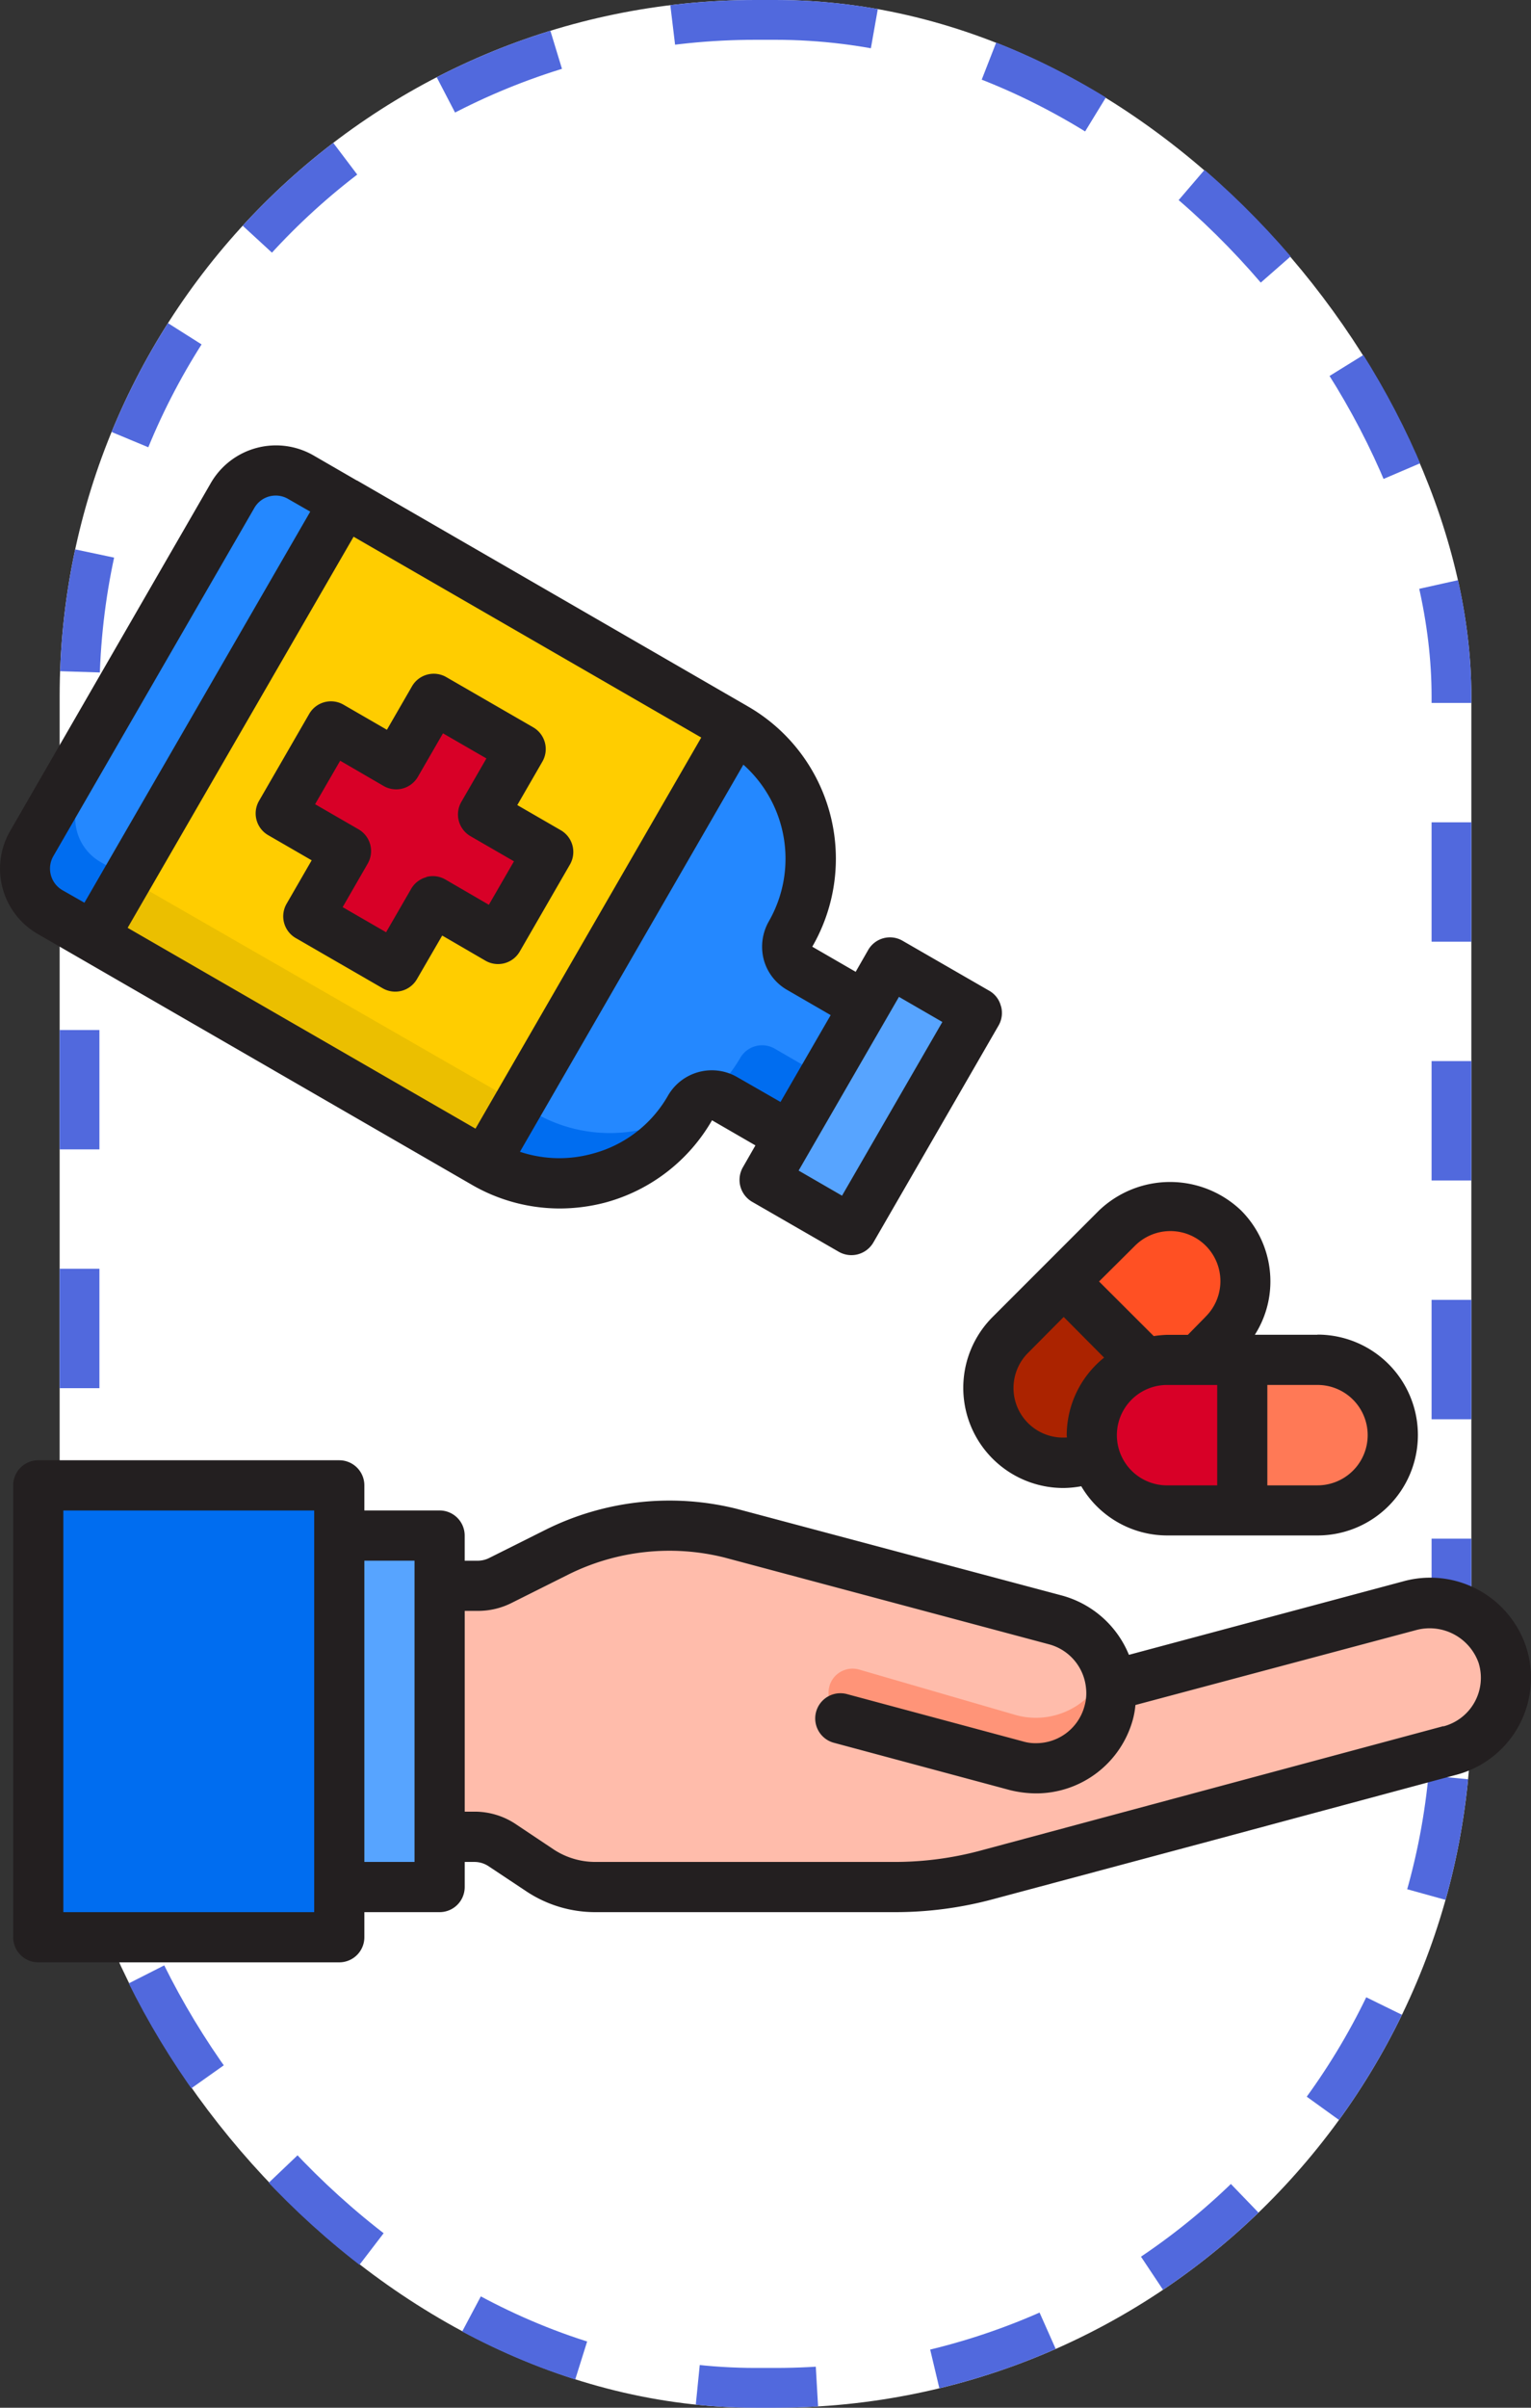 <svg xmlns="http://www.w3.org/2000/svg" xmlns:xlink="http://www.w3.org/1999/xlink" width="77" height="121" viewBox="0 0 77 121">
  <rect x="0" y="0" width="77" height="121" fill="#333333" stroke="none"/>
  <defs>
    <clipPath id="clip-path">
      <rect id="Rectángulo_403455" data-name="Rectángulo 403455" width="77" height="77" transform="translate(649 6992)" fill="#fff" stroke="#707070" stroke-width="1"/>
    </clipPath>
  </defs>
  <g id="Grupo_1102335" data-name="Grupo 1102335" transform="translate(-649 -6970)">
    <g id="Rectángulo_403454" data-name="Rectángulo 403454" transform="translate(652 6970)" fill="#fff" stroke="#5169dd" stroke-width="2" stroke-dasharray="6">
      <rect width="71" height="121" rx="35" stroke="none"/>
      <rect x="1" y="1" width="69" height="119" rx="34" fill="none"/>
    </g>
    <g id="Enmascarar_grupo_1098815" data-name="Enmascarar grupo 1098815" clip-path="url(#clip-path)">
      <g id="drug-medical-coronavirus-covid19-hand" transform="translate(647.14 6990.4)">
        <path id="Trazado_878709" data-name="Trazado 878709" d="M45.353,30.151l-3.785,6.56L38.3,34.819a1.27,1.27,0,0,0-1.728.454,7.569,7.569,0,0,1-10.345,2.775L6.573,26.695l-2.2-1.262a2.531,2.531,0,0,1-.921-3.444L13.549,4.5a2.531,2.531,0,0,1,3.444-.921l2.2,1.262L38.844,16.2a7.569,7.569,0,0,1,2.775,10.345,1.249,1.249,0,0,0,.467,1.716Z" fill="#2488ff"/>
        <path id="Trazado_878710" data-name="Trazado 878710" d="M28.751,35.526,9.1,24.172,6.9,22.91a2.531,2.531,0,0,1-.921-3.444L15.315,3.3A2.508,2.508,0,0,0,13.549,4.5L3.457,21.989a2.531,2.531,0,0,0,.921,3.444l2.2,1.262L26.228,38.049a7.569,7.569,0,0,0,10.239-2.611A7.558,7.558,0,0,1,28.751,35.526Z" fill="#006df0"/>
        <path id="Trazado_878711" data-name="Trazado 878711" d="M40.824,32.3a1.27,1.27,0,0,0-1.728.454,7.547,7.547,0,0,1-1.6,1.93,1.234,1.234,0,0,1,.807.139l3.267,1.892,1.723-2.986Z" fill="#006df0"/>
        <path id="Trazado_878712" data-name="Trazado 878712" d="M77.422,62.769a3.858,3.858,0,0,0-4.69-2.478L61.817,63.217,57.742,64.3a3.806,3.806,0,0,0-2.788-3.293L39.108,56.77l-.517-.126a12.669,12.669,0,0,0-8.7.946l-2.859,1.436a2.523,2.523,0,0,1-1.128.267H23.97V71.909h1.754a2.479,2.479,0,0,1,1.4.429L29,73.586a5.056,5.056,0,0,0,2.8.847H46.876a17.657,17.657,0,0,0,4.574-.6l10.367-2.779,12.969-3.482A3.785,3.785,0,0,0,77.6,63.911a3.649,3.649,0,0,0-.177-1.142Z" fill="#ffbcab"/>
        <path id="Trazado_878713" data-name="Trazado 878713" d="M57.742,64.3a3.773,3.773,0,0,0-.213-.9,3.785,3.785,0,0,1-4.542,2.4l-7.911-2.295a1.211,1.211,0,0,0-1.495.807v.011a1.21,1.21,0,0,0,.821,1.514l8.584,2.488A3.791,3.791,0,0,0,57.742,64.3Z" fill="#ff9478"/>
        <path id="Trazado_878714" data-name="Trazado 878714" d="M40.312,38.894l4.371,2.523,6.308-10.925L46.62,27.969l-1.262,2.185-3.785,6.555Z" fill="#57a4ff"/>
        <path id="Trazado_878715" data-name="Trazado 878715" d="M10.092,10.1H35.323V32.8H10.092Z" transform="translate(-7.219 30.389) rotate(-59.999)" fill="#ffcd00"/>
        <path id="Trazado_878716" data-name="Trazado 878716" d="M8.27,23.755l-1.7,2.939L26.228,38.049l1.722-2.984Z" fill="#ebbf00"/>
        <path id="Trazado_878717" data-name="Trazado 878717" d="M68.124,55.509a3.785,3.785,0,1,0,0-7.569H64.34v7.569Z" fill="#ff7956"/>
        <path id="Trazado_878718" data-name="Trazado 878718" d="M63.231,46.525a3.785,3.785,0,1,0-5.352-5.353L55.2,43.848,60.555,49.2Z" fill="#ff5023"/>
        <path id="Trazado_878719" data-name="Trazado 878719" d="M55.2,43.848,60.555,49.2l-2.676,2.676a3.785,3.785,0,1,1-5.353-5.352Z" fill="#ab2300"/>
        <path id="Trazado_878720" data-name="Trazado 878720" d="M23.97,56.77H18.923V74.432H23.97V56.77Z" fill="#57a4ff"/>
        <path id="Trazado_878721" data-name="Trazado 878721" d="M19.262,22.37l-1.892,3.278,4.37,2.523,1.892-3.278,3.278,1.892,2.523-4.37-3.278-1.892,1.892-3.278-4.37-2.523L21.785,18l-3.278-1.892-2.523,4.37Z" fill="#d80027"/>
        <path id="Trazado_878722" data-name="Trazado 878722" d="M18.923,54.247H3.785V76.955H18.923V54.247Z" fill="#006df0"/>
        <path id="Trazado_878723" data-name="Trazado 878723" d="M64.34,47.939v7.569H60.555a3.785,3.785,0,1,1,0-7.569Z" fill="#d80027"/>
        <g id="Grupo_1102560" data-name="Grupo 1102560">
          <path id="Trazado_878724" data-name="Trazado 878724" d="M52.2,30.164a1.229,1.229,0,0,0-.58-.77l-4.378-2.523a1.262,1.262,0,0,0-1.716.467l-.631,1.1-2.183-1.262A8.831,8.831,0,0,0,39.474,15.1L19.819,3.747h-.013L17.624,2.485a3.785,3.785,0,0,0-5.16,1.388L2.372,21.358a3.785,3.785,0,0,0,1.375,5.172L25.6,39.146A8.831,8.831,0,0,0,30,40.332a9.067,9.067,0,0,0,2.309-.3A8.851,8.851,0,0,0,37.67,35.9l2.183,1.262-.631,1.1a1.274,1.274,0,0,0,.454,1.728l4.378,2.523a1.278,1.278,0,0,0,1.728-.467L52.09,31.123a1.262,1.262,0,0,0,.114-.959Zm-47.2-5.828a1.253,1.253,0,0,1-.454-1.716L14.647,5.135a1.238,1.238,0,0,1,1.716-.454l1.1.631L6.106,24.966Zm3.28,1.892L19.643,6.573,37.128,16.665,25.774,36.32Zm30.643,7.494a2.546,2.546,0,0,0-3.457.921,6.182,6.182,0,0,1-3.823,2.939,6.25,6.25,0,0,1-3.633-.1L39.247,18.028a6.327,6.327,0,0,1,1.274,7.885,2.575,2.575,0,0,0-.252,1.9,2.507,2.507,0,0,0,1.186,1.539l2.183,1.262-2.523,4.365Zm5.286,5.967-2.183-1.262,5.046-8.73,2.183,1.262Z" fill="#231f20"/>
          <path id="Trazado_878725" data-name="Trazado 878725" d="M68.124,46.678H64.971A4.979,4.979,0,0,0,65.753,44a5.046,5.046,0,0,0-1.476-3.57,5.172,5.172,0,0,0-7.14,0l-5.349,5.349a5.034,5.034,0,0,0,3.57,8.6,5.238,5.238,0,0,0,.883-.088,5.02,5.02,0,0,0,4.315,2.473h7.569a5.046,5.046,0,1,0,0-10.093ZM55.509,51.724c0,.038.013.076.013.114a2.493,2.493,0,0,1-1.943-4.264l1.779-1.791,2.031,2.044A5.019,5.019,0,0,0,55.509,51.724Zm7.569,2.523H60.555a2.523,2.523,0,1,1,0-5.046h2.523Zm-.593-8.465-.883.9H60.555a5.721,5.721,0,0,0-.669.063L57.136,44l1.791-1.779a2.516,2.516,0,1,1,3.558,3.558Zm5.639,8.465H65.6V49.2h2.523a2.523,2.523,0,1,1,0,5.046Z" fill="#231f20"/>
          <path id="Trazado_878726" data-name="Trazado 878726" d="M78.621,62.384a5.085,5.085,0,0,0-6.22-3.305L58.638,62.763a5.079,5.079,0,0,0-3.356-2.977L38.894,55.421a13.981,13.981,0,0,0-9.575,1.047l-2.851,1.426a1.3,1.3,0,0,1-.568.139h-.669V56.77a1.262,1.262,0,0,0-1.262-1.262H20.185V54.247a1.262,1.262,0,0,0-1.262-1.262H3.785a1.262,1.262,0,0,0-1.262,1.262V76.955a1.262,1.262,0,0,0,1.262,1.262H18.923a1.262,1.262,0,0,0,1.262-1.262V75.694H23.97a1.262,1.262,0,0,0,1.262-1.262V73.171h.492a1.291,1.291,0,0,1,.706.214l1.88,1.249a6.256,6.256,0,0,0,3.495,1.06H46.88a18.9,18.9,0,0,0,4.895-.643l10.37-2.775L75.1,68.793a5.036,5.036,0,0,0,3.759-4.882,4.828,4.828,0,0,0-.24-1.526ZM17.662,75.694H5.046V55.509H17.662Zm5.046-2.523H20.185V58.032h2.523Zm51.749-6.825-23.339,6.27a16.637,16.637,0,0,1-4.239.555H31.8A3.818,3.818,0,0,1,29.7,72.54L27.843,71.3a3.724,3.724,0,0,0-2.119-.656h-.492V60.555H25.9a3.748,3.748,0,0,0,1.69-.4l2.851-1.426a11.42,11.42,0,0,1,7.847-.858l16.337,4.365a2.523,2.523,0,0,1,1.855,2.2,2.336,2.336,0,0,1-.076.9,2.514,2.514,0,0,1-2.435,1.867,2.172,2.172,0,0,1-.656-.088l-8.831-2.372a1.267,1.267,0,1,0-.656,2.447l8.831,2.372a5.578,5.578,0,0,0,1.312.164,5.046,5.046,0,0,0,4.87-3.722,4.274,4.274,0,0,0,.126-.719l14.092-3.759a2.613,2.613,0,0,1,3.167,1.64,2.523,2.523,0,0,1-1.766,3.192Z" fill="#231f20"/>
          <path id="Trazado_878727" data-name="Trazado 878727" d="M26.278,27.881A1.262,1.262,0,0,0,28,27.419l2.523-4.37a1.262,1.262,0,0,0-.462-1.728l-2.184-1.262,1.262-2.185a1.262,1.262,0,0,0-.463-1.723l-4.37-2.523a1.262,1.262,0,0,0-1.725.462l-1.262,2.185-2.184-1.262a1.262,1.262,0,0,0-1.723.462l-2.523,4.37a1.262,1.262,0,0,0,.462,1.728l2.184,1.262-1.262,2.185a1.262,1.262,0,0,0,.463,1.723l4.37,2.523a1.262,1.262,0,0,0,1.726-.464L24.1,26.616Zm-2.972-4.2a1.262,1.262,0,0,0-.767.588L21.278,26.45l-2.185-1.262L20.354,23a1.262,1.262,0,0,0-.462-1.723l-2.185-1.262,1.262-2.185L21.154,19.1a1.262,1.262,0,0,0,1.723-.462l1.262-2.185,2.185,1.262-1.262,2.185a1.262,1.262,0,0,0,.462,1.723l2.185,1.262-1.262,2.185L24.262,23.8a1.262,1.262,0,0,0-.956-.129Z" fill="#231f20"/>
        </g>
      </g>
    </g>
  </g>
</svg>
